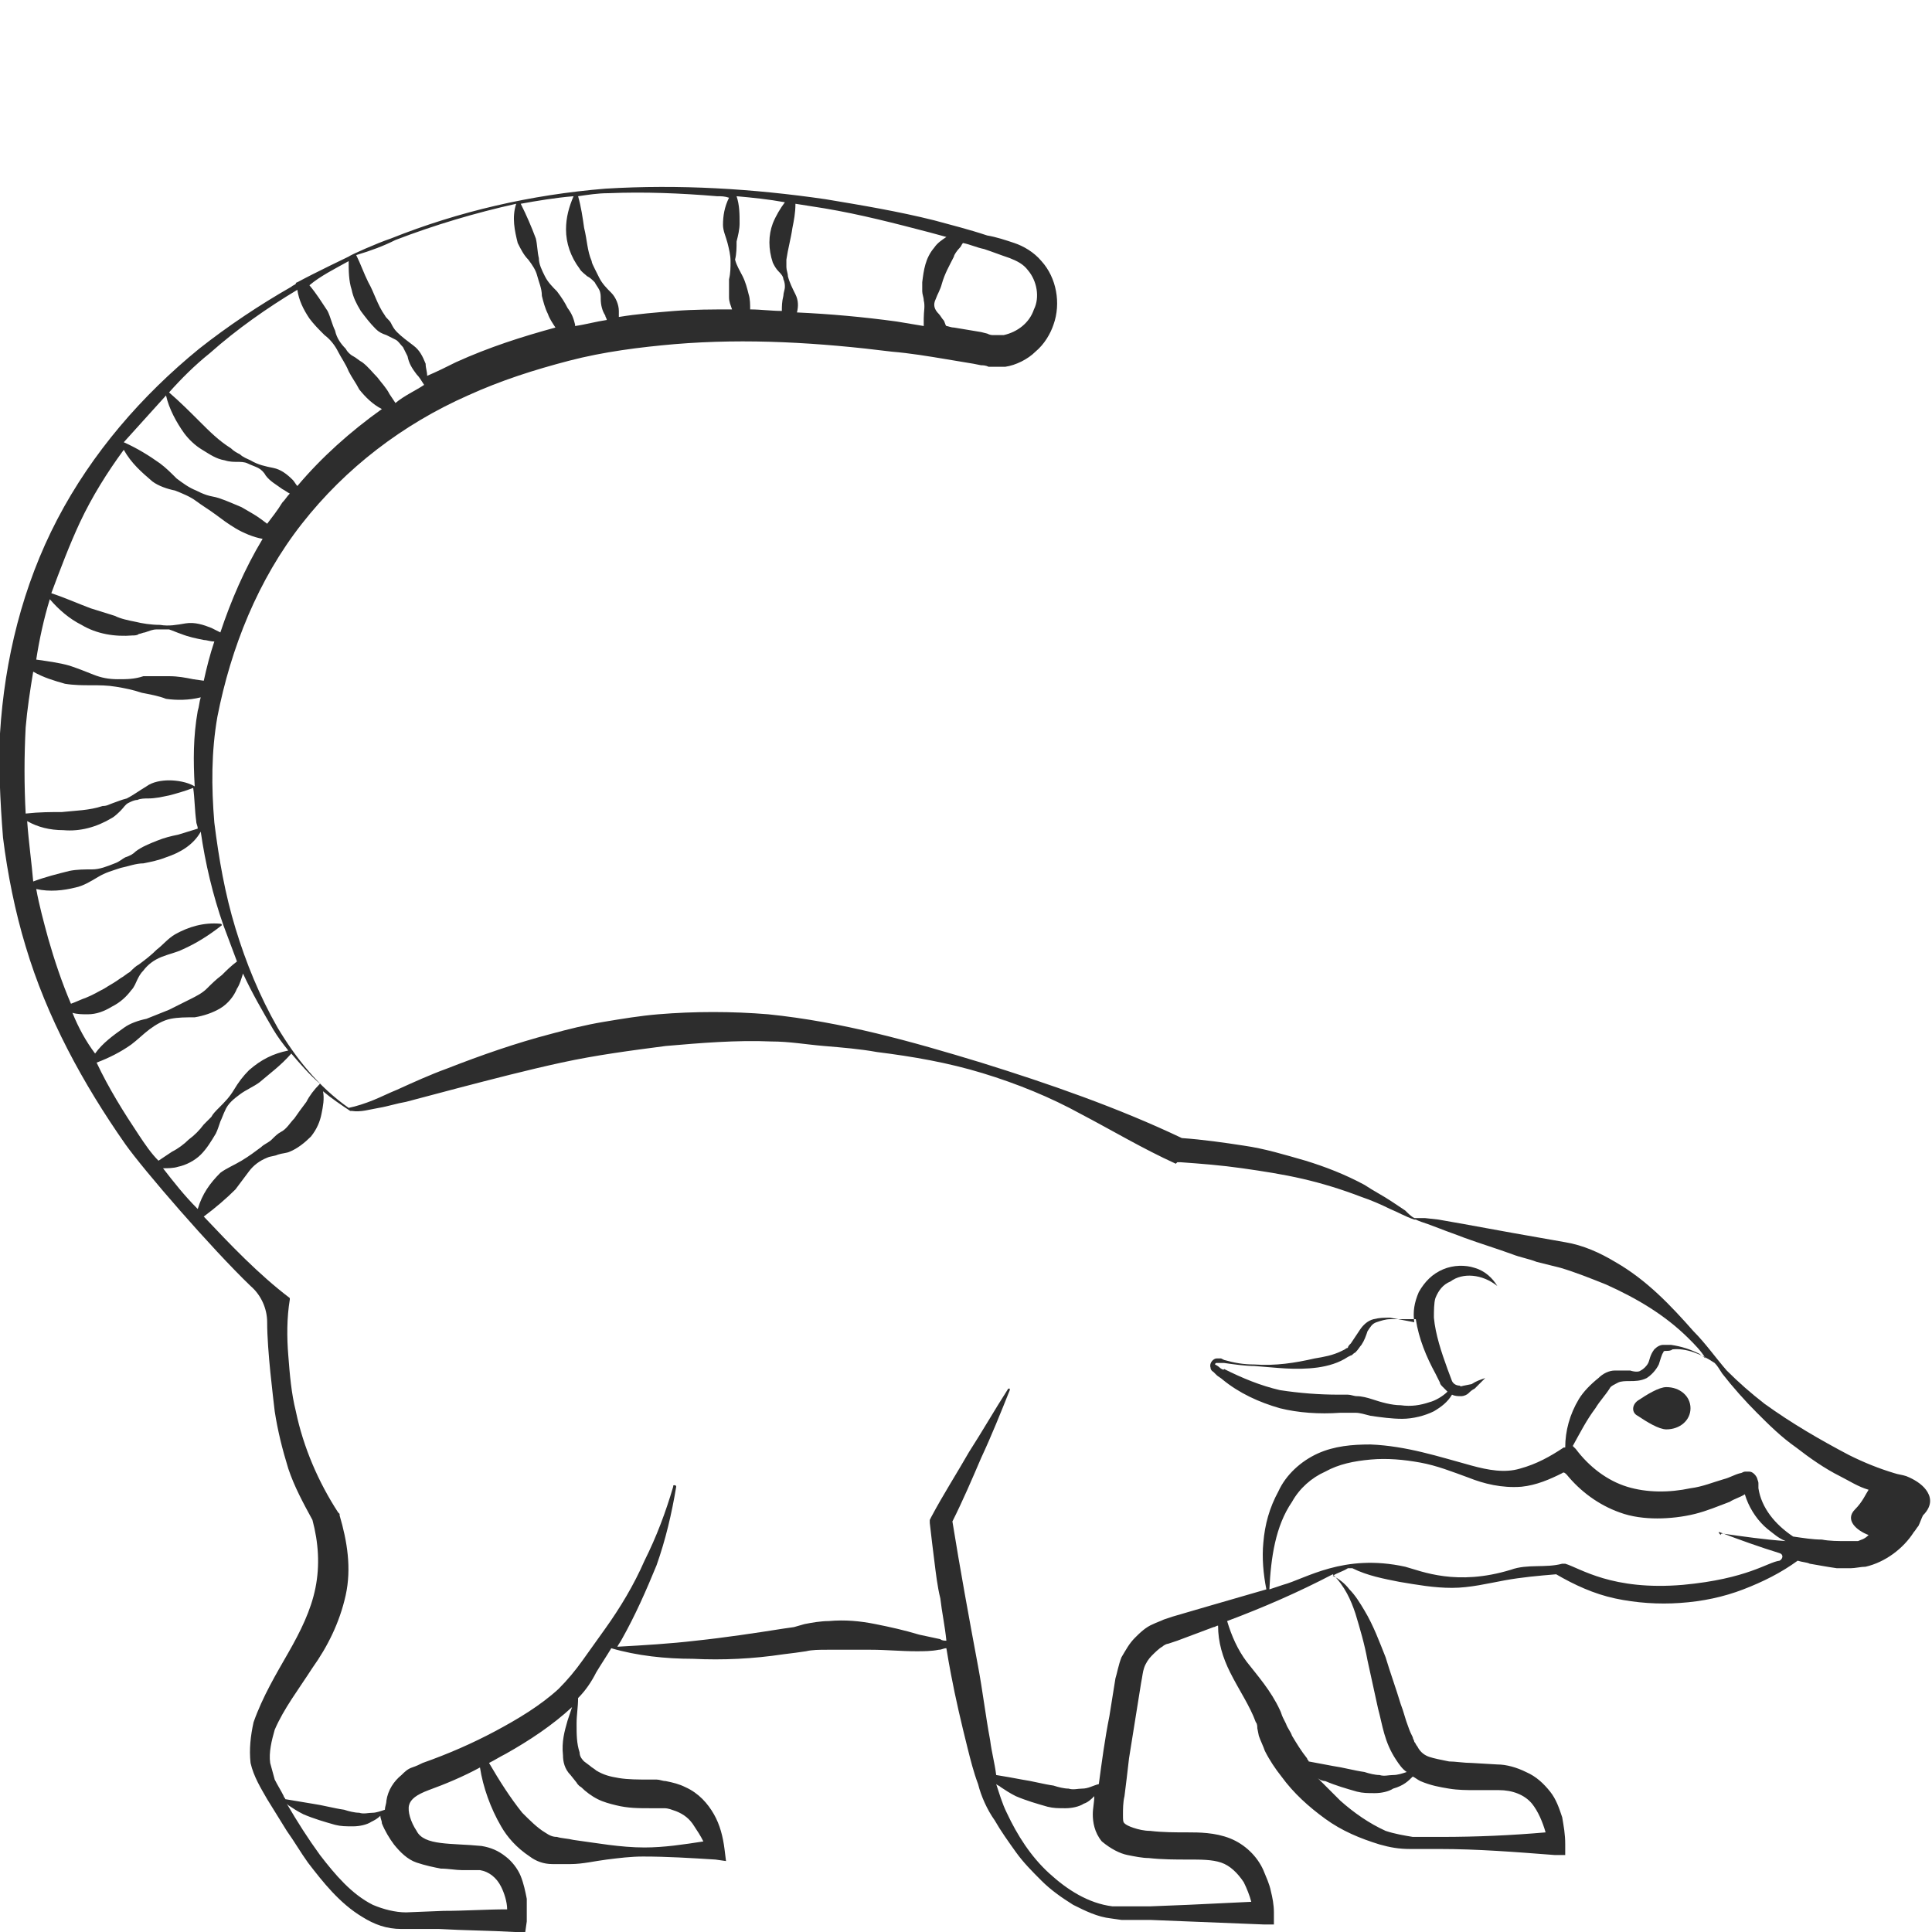 <?xml version="1.0" encoding="utf-8"?>
<!-- Generator: Adobe Illustrator 23.0.0, SVG Export Plug-In . SVG Version: 6.00 Build 0)  -->
<svg version="1.1" id="Layer_1" xmlns="http://www.w3.org/2000/svg" xmlns:xlink="http://www.w3.org/1999/xlink" x="0px" y="0px"
	 viewBox="0 0 128 128" style="enable-background:new 0 0 128 128;" xml:space="preserve">
<style type="text/css">
	.st0{fill:#2D2D2D;}
</style>
<g>
	<path class="st0" d="M110.4,91.9c-0.5,0-1.3,0.5-1.9,0.9c-0.4,0.3-0.4,0.8,0,1c0.6,0.4,1.4,0.9,1.9,0.9c0.9,0,1.6-0.6,1.6-1.4
		C112,92.5,111.3,91.9,110.4,91.9z"/>
	<path class="st0" d="M127.6,98.7c-0.3-0.4-0.8-0.7-1.3-0.9c-0.3-0.1-0.5-0.1-0.8-0.2c-1-0.3-2-0.7-3-1.2c-1.9-1-3.8-2.1-5.6-3.4
		c-0.9-0.7-1.7-1.4-2.5-2.2c-0.7-0.8-1.4-1.8-2.2-2.6c-1.5-1.7-3.1-3.4-5.2-4.6c-1-0.6-2.1-1.1-3.3-1.3c-0.6-0.1-1.1-0.2-1.7-0.3
		l-1.7-0.3c-1.1-0.2-2.2-0.4-3.3-0.6c-0.6-0.1-1.1-0.2-1.7-0.3l-0.9-0.1c-0.1,0-0.3,0-0.4,0l-0.2,0l-0.1,0c-0.2-0.1-0.4-0.3-0.6-0.5
		c-0.3-0.2-0.6-0.4-0.9-0.6c-0.6-0.4-1.2-0.7-1.8-1.1c-1.3-0.7-2.6-1.2-3.9-1.6c-1.4-0.4-2.7-0.8-4.1-1c-1.3-0.2-2.7-0.4-4.1-0.5
		c-4.2-2-8.8-3.6-13.3-5c-4.6-1.4-9.2-2.7-14.1-3.2c-2.4-0.2-4.9-0.2-7.3,0c-1.2,0.1-2.4,0.3-3.6,0.5c-1.2,0.2-2.4,0.5-3.5,0.8
		c-2.3,0.6-4.6,1.4-6.9,2.3c-1.1,0.4-2.2,0.9-3.3,1.4c-0.5,0.2-1.1,0.5-1.6,0.7c-0.5,0.2-1.1,0.4-1.6,0.5c-2-1.4-3.5-3.3-4.7-5.3
		c-1.2-2.1-2.1-4.3-2.8-6.6c-0.7-2.3-1.1-4.6-1.4-7c-0.2-2.4-0.2-4.7,0.2-7c0.9-4.6,2.7-9.1,5.6-12.8c2.9-3.7,6.7-6.6,11-8.5
		c2.2-1,4.4-1.7,6.7-2.3c2.3-0.6,4.7-0.9,7-1.1c4.8-0.4,9.6-0.1,14.4,0.5c1.2,0.1,2.4,0.3,3.6,0.5l1.8,0.3l0.5,0.1
		c0.1,0,0.3,0,0.5,0.1c0.4,0,0.8,0,1.1,0c0.7-0.1,1.5-0.5,2-1c0.6-0.5,1-1.2,1.2-1.8c0.5-1.4,0.2-3.1-0.8-4.2
		c-0.5-0.6-1.2-1-1.8-1.2c-0.6-0.2-1.2-0.4-1.8-0.5c-1.2-0.4-2.4-0.7-3.5-1c-2.4-0.6-4.8-1-7.2-1.4c-4.8-0.7-9.7-1-14.6-0.7
		c-4.9,0.4-9.7,1.5-14.2,3.3c-0.9,0.3-2.7,1.1-2.8,1.2c0,0-2.3,1.1-3.4,1.7c0,0-0.1,0-0.1,0.1c-0.1,0.1-0.2,0.1-0.3,0.2
		c-2.1,1.2-4.2,2.6-6.1,4.1c-3.8,3.1-7.1,6.9-9.4,11.3c-2.3,4.4-3.5,9.3-3.8,14.2C-0.1,50.6,0,53,0.2,55.5c0.3,2.4,0.8,4.9,1.5,7.2
		c1.4,4.7,3.8,9.1,6.6,13.1c1.2,1.7,5.7,6.9,8.3,9.4c0.7,0.6,1.1,1.5,1.1,2.4c0,1.9,0.4,5,0.5,5.9c0.2,1.3,0.5,2.5,0.9,3.8
		c0.4,1.2,1,2.3,1.6,3.4c0.4,1.5,0.5,3,0.2,4.5c-0.3,1.5-1,2.9-1.8,4.3c-0.8,1.4-1.7,2.9-2.3,4.6c-0.2,0.9-0.3,1.8-0.2,2.7
		c0.2,0.9,0.7,1.7,1.1,2.4l1.3,2.1c0.5,0.7,0.9,1.4,1.4,2.1c1,1.3,2.1,2.7,3.6,3.6c0.8,0.5,1.6,0.8,2.6,0.8c0.9,0,1.7,0,2.5,0
		c1.7,0.1,3.3,0.1,5,0.2l0.7,0l0.1-0.7c0-0.5,0-1,0-1.5c-0.1-0.5-0.2-1-0.4-1.5c-0.2-0.5-0.6-1-1-1.3c-0.5-0.4-1-0.6-1.6-0.7
		c-2-0.2-3.8,0-4.3-1c-0.4-0.6-0.6-1.3-0.5-1.7c0.1-0.4,0.5-0.7,1.3-1c1.1-0.4,2.3-0.9,3.4-1.5c0.2,1.3,0.7,2.7,1.4,3.9
		c0.4,0.7,1,1.4,1.9,2c0.4,0.3,0.9,0.5,1.5,0.5c0.4,0,0.8,0,1.2,0c0.8,0,1.6-0.2,2.4-0.3c0.8-0.1,1.6-0.2,2.4-0.2
		c1.6,0,3.2,0.1,4.8,0.2l0.7,0.1l-0.1-0.8c-0.1-0.8-0.3-1.6-0.7-2.3c-0.4-0.7-1-1.4-1.9-1.8c-0.4-0.2-0.8-0.3-1.3-0.4
		c-0.2,0-0.4-0.1-0.6-0.1l-0.5,0c-0.7,0-1.4,0-2-0.1c-0.6-0.1-1-0.2-1.5-0.5c-0.1-0.1-0.3-0.2-0.4-0.3l-0.4-0.3
		c-0.1-0.1-0.3-0.3-0.3-0.6c-0.2-0.6-0.2-1.2-0.2-1.9c0-0.6,0.1-1.1,0.1-1.7c0.5-0.5,0.9-1.1,1.2-1.7c0.3-0.5,0.7-1.1,1-1.6
		c1.7,0.5,3.6,0.7,5.4,0.7c2,0.1,4,0,6-0.3l0.8-0.1l0.7-0.1c0.4-0.1,0.9-0.1,1.4-0.1c0.9,0,1.9,0,2.9,0c1,0,2,0.1,3,0.1
		c0.5,0,1,0,1.5-0.1c0.2,0,0.3-0.1,0.5-0.1c0.1,0.6,0.2,1.2,0.3,1.7c0.3,1.6,0.7,3.3,1.1,4.9c0.2,0.8,0.4,1.6,0.7,2.4
		c0.2,0.8,0.6,1.7,1.1,2.4c0.4,0.7,0.9,1.4,1.4,2.1c0.5,0.7,1.1,1.3,1.7,1.9c0.6,0.6,1.3,1.1,2.1,1.6c0.8,0.4,1.6,0.8,2.5,0.9
		l0.7,0.1l0.6,0l1.3,0l2.5,0.1l5,0.2l0.7,0l0-0.8c0-0.5-0.1-1-0.2-1.4c-0.1-0.5-0.3-0.9-0.5-1.4c-0.4-0.9-1.2-1.7-2.2-2.1
		c-1-0.4-2.1-0.4-2.8-0.4c-0.8,0-1.7,0-2.5-0.1c-0.4,0-0.8-0.1-1.1-0.2c-0.3-0.1-0.5-0.2-0.6-0.3c-0.1-0.1-0.1-0.2-0.1-0.6
		c0-0.3,0-0.8,0.1-1.2c0.1-0.8,0.2-1.6,0.3-2.5l0.4-2.5l0.4-2.5c0.1-0.5,0.1-0.7,0.2-1c0.1-0.3,0.3-0.6,0.5-0.8
		c0.2-0.2,0.5-0.5,0.7-0.6c0.1-0.1,0.3-0.2,0.4-0.2l0.6-0.2l2.4-0.9c0.1,0,0.2-0.1,0.3-0.1c0,1.1,0.3,2.1,0.8,3.1
		c0.6,1.2,1.3,2.2,1.7,3.3c0.1,0.1,0.1,0.3,0.1,0.4l0.1,0.5c0.1,0.3,0.3,0.7,0.4,1c0.3,0.6,0.7,1.2,1.1,1.7c0.8,1.1,1.8,2,2.9,2.8
		c1.1,0.8,2.3,1.3,3.6,1.7c0.7,0.2,1.3,0.3,2,0.3l1.9,0c2.6,0,5.1,0.2,7.7,0.4l0.7,0l0-0.7c0-0.7-0.1-1.2-0.2-1.8
		c-0.2-0.6-0.4-1.2-0.8-1.7c-0.4-0.5-0.9-1-1.6-1.3c-0.6-0.3-1.3-0.5-1.9-0.5l-1.7-0.1c-0.5,0-1.1-0.1-1.5-0.1
		c-0.5-0.1-1-0.2-1.3-0.3c-0.3-0.1-0.6-0.3-0.8-0.7c-0.1-0.1-0.1-0.2-0.2-0.3c0-0.1-0.1-0.2-0.1-0.3c-0.1-0.2-0.2-0.4-0.3-0.7
		c-0.2-0.5-0.3-1-0.5-1.5c-0.3-1-0.7-2.1-1-3.1c-0.4-1-0.8-2.1-1.4-3.1c-0.3-0.5-0.6-1-1-1.4c-0.3-0.4-0.7-0.7-1.1-0.9
		c0.3-0.2,0.7-0.3,1-0.5c0.1,0,0.2,0,0.3,0c1,0.5,2.1,0.7,3.1,0.9c1.2,0.2,2.3,0.4,3.5,0.4c1.2,0,2.4-0.3,3.5-0.5
		c1.1-0.2,2.2-0.3,3.4-0.4c1.2,0.7,2.5,1.3,3.9,1.6c1.4,0.3,2.9,0.4,4.3,0.3c1.5-0.1,2.9-0.4,4.2-0.9c1.3-0.5,2.5-1.1,3.6-1.9
		c0.3,0.1,0.6,0.1,0.8,0.2c0.6,0.1,1.1,0.2,1.8,0.3c0.3,0,0.6,0,0.9,0c0.3,0,0.7-0.1,1-0.1c1.3-0.3,2.5-1.2,3.2-2.3
		c0.1-0.1,0.2-0.3,0.3-0.4c0.1-0.2,0.2-0.5,0.3-0.7C128.1,99.7,127.9,99.1,127.6,98.7z M63.6,16.4c0.1-0.1,0.1-0.2,0.2-0.3
		c0.5,0.1,0.9,0.3,1.4,0.4c0.6,0.2,1.1,0.4,1.7,0.6c0.5,0.2,0.9,0.4,1.2,0.8c0.6,0.7,0.8,1.8,0.4,2.6c-0.3,0.9-1.1,1.5-2,1.7
		c-0.2,0-0.5,0-0.7,0c-0.1,0-0.2,0-0.4-0.1l-0.4-0.1l-1.8-0.3c-0.2,0-0.4-0.1-0.5-0.1c0,0,0,0,0,0c-0.1-0.1-0.1-0.3-0.2-0.4
		c-0.1-0.1-0.2-0.3-0.3-0.4c-0.3-0.3-0.4-0.6-0.2-1c0.1-0.3,0.3-0.6,0.4-1c0.2-0.7,0.5-1.2,0.8-1.8C63.2,16.9,63.4,16.6,63.6,16.4z
		 M52.5,15.1c0.1-0.5,0.2-1,0.2-1.6c0.6,0.1,1.3,0.2,1.9,0.3c2.4,0.4,4.7,1,7,1.6c0.4,0.1,0.7,0.2,1.1,0.3c-0.3,0.2-0.6,0.4-0.8,0.7
		c-0.6,0.7-0.7,1.5-0.8,2.3c0,0.2,0,0.4,0,0.6c0,0.2,0.1,0.4,0.1,0.6c0.1,0.4,0,0.7,0,1.2c0,0.2,0,0.3,0,0.5
		c-0.6-0.1-1.2-0.2-1.8-0.3c-2.2-0.3-4.4-0.5-6.6-0.6c0.1-0.4,0.1-0.8-0.1-1.2c-0.2-0.4-0.4-0.8-0.5-1.2c0-0.2-0.1-0.4-0.1-0.6
		c0-0.2,0-0.4,0-0.5C52.2,16.5,52.4,15.8,52.5,15.1z M48.8,16c0.1-0.4,0.2-0.8,0.2-1.2c0-0.6,0-1.2-0.2-1.8c1.1,0.1,2.1,0.2,3.2,0.4
		c-0.3,0.4-0.6,0.9-0.8,1.4c-0.3,0.8-0.3,1.7,0,2.6c0.1,0.2,0.2,0.4,0.4,0.6c0.1,0.1,0.3,0.3,0.3,0.5c0.1,0.2,0.1,0.4,0.1,0.5
		c0,0.2-0.1,0.4-0.1,0.6c-0.1,0.4-0.1,0.7-0.1,1c-0.7,0-1.4-0.1-2.1-0.1c0-0.3,0-0.7-0.1-1c-0.1-0.4-0.2-0.8-0.4-1.2
		c-0.2-0.4-0.4-0.7-0.5-1.1C48.8,16.8,48.8,16.4,48.8,16z M40.3,12.8c2.4-0.1,4.8,0,7.2,0.2c0.3,0,0.5,0,0.8,0.1
		c-0.3,0.6-0.4,1.2-0.4,1.8c0,0.4,0.2,0.8,0.3,1.2c0.1,0.4,0.2,0.8,0.2,1.2c0,0.4,0,0.8-0.1,1.2c0,0.4,0,0.8,0,1.2
		c0,0.3,0.1,0.5,0.2,0.8c-1.3,0-2.5,0-3.8,0.1c-1.2,0.1-2.5,0.2-3.7,0.4c0-0.1,0-0.2,0-0.4c0-0.4-0.2-0.9-0.5-1.2
		c-0.3-0.3-0.6-0.6-0.8-1c-0.1-0.2-0.2-0.4-0.3-0.6c-0.1-0.2-0.2-0.4-0.2-0.5c-0.3-0.7-0.3-1.4-0.5-2.2c-0.1-0.7-0.2-1.4-0.4-2.1
		C39,12.9,39.6,12.8,40.3,12.8z M38,13c-0.3,0.7-0.5,1.4-0.5,2.2c0,0.9,0.3,1.8,0.9,2.6c0.1,0.2,0.4,0.4,0.5,0.5
		c0.2,0.1,0.3,0.2,0.5,0.4c0.1,0.2,0.2,0.3,0.3,0.5c0.1,0.2,0.1,0.4,0.1,0.6c0,0.4,0.1,0.8,0.3,1.1c0,0.1,0.1,0.2,0.1,0.3
		c-0.7,0.1-1.4,0.3-2.1,0.4c0,0,0-0.1,0-0.1c-0.1-0.4-0.2-0.7-0.5-1.1c-0.2-0.4-0.4-0.7-0.7-1.1c-0.3-0.3-0.6-0.6-0.8-1
		c-0.2-0.4-0.4-0.8-0.4-1.2c-0.1-0.4-0.1-0.9-0.2-1.3c-0.3-0.8-0.6-1.5-1-2.3C35.6,13.3,36.8,13.1,38,13z M26.2,15.9
		c2.6-1,5.3-1.8,8-2.4c-0.3,0.9-0.1,1.8,0.1,2.6c0.2,0.4,0.4,0.8,0.7,1.1c0.3,0.4,0.5,0.7,0.6,1.1c0.1,0.4,0.3,0.8,0.3,1.3
		c0.1,0.4,0.2,0.8,0.4,1.2c0.1,0.3,0.3,0.6,0.5,0.9c-2.2,0.6-4.4,1.3-6.6,2.3c-0.6,0.3-1.2,0.6-1.9,0.9c0-0.3-0.1-0.5-0.1-0.8
		c-0.2-0.5-0.4-0.9-0.8-1.2c-0.4-0.3-0.8-0.6-1.1-0.9c-0.2-0.2-0.3-0.4-0.4-0.6c-0.1-0.2-0.3-0.3-0.4-0.5c-0.5-0.7-0.7-1.5-1.1-2.2
		c-0.3-0.6-0.5-1.2-0.8-1.8C24.6,16.6,25.4,16.3,26.2,15.9z M23.1,17.3c0,0.6,0,1.3,0.2,1.9c0.1,0.5,0.3,0.9,0.6,1.4
		c0.3,0.4,0.6,0.8,1,1.2c0.2,0.2,0.4,0.3,0.7,0.4c0.2,0.1,0.4,0.2,0.6,0.3c0.2,0.1,0.3,0.3,0.5,0.5c0.1,0.2,0.2,0.4,0.3,0.6
		c0.1,0.5,0.3,0.8,0.6,1.2c0.2,0.2,0.3,0.4,0.5,0.7c-0.6,0.4-1.3,0.7-1.9,1.2l-0.4-0.6c-0.2-0.4-0.5-0.7-0.8-1.1
		c-0.3-0.3-0.6-0.7-1-1c-0.2-0.1-0.4-0.3-0.6-0.4c-0.2-0.1-0.4-0.3-0.5-0.5c-0.3-0.3-0.6-0.7-0.7-1.2c-0.2-0.4-0.3-0.9-0.5-1.3
		c-0.4-0.6-0.7-1.1-1.2-1.7C21.2,18.3,22.2,17.8,23.1,17.3z M13.9,23.4c1.8-1.6,3.8-3,5.8-4.2c0,0,0,0,0,0c0.1,0.7,0.4,1.3,0.8,1.9
		c0.3,0.4,0.6,0.7,1,1.1c0.4,0.3,0.7,0.7,0.9,1.1c0.2,0.4,0.5,0.8,0.7,1.3c0.2,0.4,0.5,0.8,0.7,1.2c0.4,0.5,0.9,1,1.5,1.3
		c-2.1,1.5-4,3.2-5.6,5.1c-0.1-0.1-0.2-0.3-0.3-0.4c-0.4-0.4-0.8-0.7-1.3-0.8c-0.5-0.1-1-0.2-1.5-0.5c-0.2-0.1-0.5-0.2-0.7-0.4
		c-0.2-0.1-0.4-0.2-0.6-0.4c-0.8-0.5-1.4-1.1-2.1-1.8c-0.6-0.6-1.3-1.3-2-1.9C12,25.1,12.9,24.2,13.9,23.4z M11,26.2
		c0.2,0.9,0.7,1.8,1.2,2.5c0.3,0.4,0.7,0.8,1.2,1.1c0.5,0.3,0.9,0.6,1.5,0.7c0.3,0.1,0.6,0.1,0.8,0.1c0.2,0,0.5,0,0.7,0.1
		c0.2,0.1,0.5,0.2,0.7,0.3c0.2,0.1,0.4,0.3,0.5,0.5c0.3,0.4,0.7,0.6,1.1,0.9c0.2,0.1,0.3,0.2,0.5,0.3c-0.2,0.2-0.3,0.4-0.5,0.6
		c-0.3,0.5-0.7,1-1,1.4l-0.4-0.3c-0.4-0.3-0.8-0.5-1.3-0.8c-0.5-0.2-0.9-0.4-1.5-0.6c-0.3-0.1-0.5-0.1-0.8-0.2
		c-0.3-0.1-0.5-0.2-0.7-0.3c-0.5-0.2-0.9-0.5-1.3-0.8c-0.4-0.4-0.7-0.7-1.1-1c-0.7-0.5-1.5-1-2.4-1.4C9.1,28.3,10,27.3,11,26.2z
		 M5.3,34.6c0.8-1.7,1.8-3.3,2.9-4.8c0.5,0.9,1.2,1.5,1.9,2.1c0.4,0.3,1,0.5,1.5,0.6c0.5,0.2,1,0.4,1.4,0.7c0.4,0.3,0.9,0.6,1.3,0.9
		c0.4,0.3,0.8,0.6,1.3,0.9c0.5,0.3,1.2,0.6,1.8,0.7c-1.2,2-2.1,4.1-2.8,6.2c-0.2-0.1-0.4-0.2-0.6-0.3c-0.5-0.2-1.1-0.4-1.7-0.3
		c-0.6,0.1-1.1,0.2-1.7,0.1c-0.6,0-1.2-0.1-1.6-0.2c-0.5-0.1-1-0.2-1.4-0.4L6,40.3c-0.8-0.3-1.7-0.7-2.6-1C4,37.7,4.6,36.1,5.3,34.6
		z M3.3,39.7c0.6,0.7,1.3,1.3,2.1,1.7c1,0.6,2.2,0.8,3.4,0.7c0.1,0,0.3,0,0.4-0.1c0.1,0,0.3-0.1,0.4-0.1c0.3-0.1,0.5-0.2,0.8-0.2
		c0.3,0,0.5,0,0.8,0c0.3,0.1,0.5,0.2,0.8,0.3c0.5,0.2,1,0.3,1.5,0.4c0.2,0,0.4,0.1,0.7,0.1c-0.3,0.9-0.5,1.7-0.7,2.6l-0.7-0.1
		c-0.5-0.1-1-0.2-1.6-0.2c-0.6,0-1.1,0-1.7,0C8.9,45,8.4,45,7.8,45c-0.6,0-1.1-0.1-1.6-0.3c-0.5-0.2-1-0.4-1.6-0.6
		c-0.7-0.2-1.5-0.3-2.2-0.4C2.6,42.4,2.9,41,3.3,39.7z M1.7,53.9c-0.1-1.9-0.1-3.8,0-5.7C1.8,47,2,45.7,2.2,44.5
		c0.7,0.4,1.4,0.6,2.1,0.8c0.6,0.1,1.2,0.1,1.7,0.1c0.6,0,1.1,0,1.7,0.1c0.6,0.1,1.1,0.2,1.7,0.4c0.5,0.1,1.1,0.2,1.6,0.4
		c0.7,0.1,1.5,0.1,2.3-0.1c-0.1,0.3-0.1,0.6-0.2,0.9c-0.3,1.7-0.3,3.3-0.2,5c-0.5-0.3-1.2-0.4-1.7-0.4c-0.5,0-1.1,0.1-1.5,0.4
		c-0.5,0.3-0.9,0.6-1.3,0.8C8,53,7.8,53.1,7.5,53.2c-0.3,0.1-0.4,0.2-0.7,0.2c-0.9,0.3-1.8,0.3-2.7,0.4C3.4,53.8,2.6,53.8,1.7,53.9z
		 M1.8,54.4c0.7,0.4,1.5,0.6,2.4,0.6c1.1,0.1,2.2-0.2,3.2-0.8c0.2-0.1,0.5-0.4,0.6-0.5c0.2-0.2,0.3-0.4,0.5-0.5
		C8.7,53.1,8.9,53,9.1,53c0.2-0.1,0.5-0.1,0.7-0.1c0.5,0,0.9-0.1,1.4-0.2c0.4-0.1,1.1-0.3,1.6-0.5c0.1,0.7,0.1,1.5,0.2,2.2
		c0,0.2,0.1,0.3,0.1,0.5l-1.3,0.4c-0.5,0.1-0.9,0.2-1.4,0.4c-0.5,0.2-1,0.4-1.4,0.7c-0.2,0.2-0.4,0.3-0.7,0.4
		c-0.2,0.1-0.4,0.3-0.7,0.4c-0.5,0.2-1,0.4-1.5,0.4c-0.5,0-1,0-1.5,0.1c-0.8,0.2-1.6,0.4-2.4,0.7C2.1,57.2,1.9,55.8,1.8,54.4z
		 M4.8,67.1c0.3,0.1,0.7,0.1,1,0.1c0.6,0,1.1-0.2,1.6-0.5C8,66.4,8.4,66,8.7,65.6c0.2-0.2,0.3-0.5,0.4-0.7c0.1-0.2,0.2-0.4,0.4-0.6
		c0.3-0.4,0.7-0.7,1.2-0.9c0.5-0.2,1-0.3,1.4-0.5c0.9-0.4,1.7-0.9,2.6-1.6l0,0c0,0,0,0,0,0c0,0,0-0.1-0.1-0.1
		c-1.1-0.1-2.1,0.2-3,0.7c-0.5,0.3-0.8,0.7-1.2,1c-0.4,0.4-0.8,0.7-1.2,1c-0.2,0.1-0.4,0.3-0.6,0.5c-0.2,0.1-0.4,0.3-0.6,0.4
		c-0.4,0.3-0.8,0.5-1.1,0.7c-0.4,0.2-0.7,0.4-1.2,0.6c-0.3,0.1-0.7,0.3-1,0.4c-0.6-1.4-1.1-2.9-1.5-4.3c-0.3-1.1-0.6-2.2-0.8-3.3
		c0.9,0.2,1.8,0.1,2.6-0.1c0.5-0.1,1-0.4,1.5-0.7c0.5-0.3,0.9-0.4,1.5-0.6c0.5-0.1,1-0.3,1.5-0.3c0.5-0.1,1-0.2,1.5-0.4
		c0.9-0.3,1.8-0.8,2.3-1.7c0.3,2.1,0.8,4.2,1.5,6.2c0.3,0.8,0.6,1.6,0.9,2.4c-0.4,0.3-0.7,0.6-1,0.9c-0.4,0.3-0.7,0.6-1,0.9
		c-0.3,0.3-0.7,0.5-1.1,0.7c-0.4,0.2-1,0.5-1.4,0.7c-0.5,0.2-1,0.4-1.5,0.6c-0.5,0.1-1.1,0.3-1.5,0.6c-0.7,0.5-1.4,1-1.9,1.7
		C5.7,69,5.2,68.1,4.8,67.1z M9.2,75.2c-1-1.5-2-3.1-2.8-4.8c0.8-0.3,1.6-0.7,2.3-1.2c0.4-0.3,0.8-0.7,1.2-1
		c0.4-0.3,0.9-0.6,1.4-0.7c0.5-0.1,1-0.1,1.6-0.1c0.6-0.1,1.2-0.3,1.7-0.6c0.5-0.3,0.9-0.8,1.1-1.3c0.2-0.3,0.3-0.7,0.4-1
		c0.6,1.3,1.3,2.5,2,3.7c0.3,0.5,0.6,0.9,1,1.4c-1,0.2-1.8,0.6-2.6,1.3c-0.4,0.4-0.7,0.8-1,1.3c-0.3,0.5-0.6,0.8-1,1.2
		c-0.2,0.2-0.4,0.4-0.5,0.6c-0.2,0.2-0.4,0.4-0.5,0.5c-0.3,0.4-0.6,0.7-1,1c-0.3,0.3-0.7,0.6-1.1,0.8c-0.3,0.2-0.6,0.4-0.9,0.6
		C10,76.4,9.6,75.8,9.2,75.2z M10.8,77.4c0.3,0,0.7,0,1-0.1c0.5-0.1,1.1-0.4,1.5-0.8c0.4-0.4,0.7-0.9,1-1.4c0.1-0.2,0.2-0.5,0.3-0.8
		c0.1-0.2,0.2-0.5,0.3-0.7c0.2-0.5,0.6-0.8,1-1.1c0.4-0.3,0.9-0.5,1.3-0.8c0.7-0.6,1.4-1.1,2.1-1.9c0.6,0.7,1.2,1.4,1.9,2
		c-0.4,0.4-0.7,0.8-0.9,1.2c-0.3,0.4-0.6,0.8-0.8,1.1c-0.3,0.3-0.5,0.7-0.9,0.9c-0.2,0.1-0.4,0.3-0.6,0.5c-0.2,0.2-0.5,0.3-0.7,0.5
		c-0.4,0.3-0.8,0.6-1.3,0.9c-0.5,0.3-1,0.5-1.4,0.8c-0.7,0.7-1.2,1.4-1.5,2.4C12.2,79.2,11.5,78.3,10.8,77.4z M27.6,123.4
		c0.6,0.2,1.1,0.3,1.6,0.4c0.5,0,1,0.1,1.4,0.1l0.7,0c0.2,0,0.4,0,0.5,0c0.6,0.1,1.1,0.5,1.4,1.1c0.2,0.4,0.4,1,0.4,1.5
		c-1.4,0-2.8,0.1-4.2,0.1l-2.5,0.1c-0.7,0-1.5-0.2-2.2-0.5c-1.4-0.7-2.5-2-3.5-3.3c-0.8-1.1-1.5-2.2-2.2-3.4c0,0,0.1,0.1,0.1,0.1
		c0.3,0.2,0.6,0.4,1,0.6c0.7,0.3,1.4,0.5,2.1,0.7c0.4,0.1,0.7,0.1,1.2,0.1c0.4,0,0.9-0.1,1.2-0.3c0.2-0.1,0.4-0.2,0.6-0.4
		c0,0.2,0.1,0.3,0.1,0.5c0.2,0.5,0.5,1,0.8,1.4C26.5,122.7,27,123.2,27.6,123.4z M38.5,118.4c0.3,0.3,0.7,0.6,1.1,0.8
		c0.4,0.2,0.8,0.3,1.2,0.4c0.8,0.2,1.5,0.2,2.3,0.2l0.5,0c0.1,0,0.3,0,0.4,0c0.3,0,0.5,0.1,0.8,0.2c0.5,0.2,0.9,0.5,1.2,1
		c0.2,0.3,0.4,0.6,0.6,1c-1.3,0.2-2.6,0.4-3.9,0.4c-1.6,0-3.2-0.3-4.7-0.5c-0.4-0.1-0.8-0.1-1.1-0.2c-0.3,0-0.5-0.1-0.8-0.3
		c-0.5-0.3-1-0.8-1.5-1.3c-0.8-1-1.5-2.1-2.2-3.3c0.4-0.2,0.7-0.4,1.1-0.6c1.6-0.9,3.1-1.9,4.4-3.1c-0.1,0.3-0.2,0.6-0.3,0.9
		c-0.2,0.7-0.4,1.4-0.3,2.3c0,0.4,0.1,0.9,0.5,1.3l0.4,0.5C38.2,118.1,38.3,118.3,38.5,118.4z M74.7,122.9c0.5,0.1,1,0.2,1.4,0.2
		c0.9,0.1,1.8,0.1,2.6,0.1c0.9,0,1.6,0,2.2,0.2c0.6,0.2,1.1,0.7,1.5,1.3c0.2,0.4,0.4,0.9,0.5,1.3l-4.2,0.2l-2.5,0.1l-1.3,0l-0.6,0
		l-0.6,0c-1.6-0.2-3-1.1-4.2-2.2c-1.2-1.1-2.1-2.5-2.8-4c-0.3-0.6-0.5-1.3-0.7-1.9c0.1,0.1,0.2,0.1,0.3,0.2c0.3,0.2,0.6,0.4,1,0.6
		c0.7,0.3,1.4,0.5,2.1,0.7c0.4,0.1,0.7,0.1,1.2,0.1c0.4,0,0.9-0.1,1.2-0.3c0.3-0.1,0.5-0.3,0.7-0.5c0,0.4-0.1,0.8-0.1,1.2
		c0,0.5,0.1,1.2,0.6,1.8C73.6,122.5,74.2,122.8,74.7,122.9z M80.1,106.4l-2.4,0.7l-0.6,0.2c-0.2,0.1-0.5,0.2-0.7,0.3
		c-0.5,0.2-0.9,0.6-1.2,0.9c-0.4,0.4-0.6,0.8-0.9,1.3c-0.2,0.5-0.3,1.1-0.4,1.4l-0.4,2.5c-0.3,1.5-0.5,3-0.7,4.5
		c-0.4,0.1-0.7,0.3-1.1,0.3c-0.3,0-0.6,0.1-0.9,0c-0.3,0-0.7-0.1-1-0.2c-0.7-0.1-1.4-0.3-2.1-0.4c-0.5-0.1-1.1-0.2-1.7-0.3
		c-0.1-0.8-0.3-1.5-0.4-2.3c-0.3-1.6-0.5-3.3-0.8-4.9c-0.6-3.2-1.2-6.5-1.7-9.6c0.7-1.4,1.3-2.8,1.9-4.2c0.7-1.5,1.3-3,1.9-4.5l0,0
		c0,0,0-0.1,0-0.1c0,0-0.1,0-0.1,0c-0.9,1.4-1.7,2.8-2.6,4.2c-0.8,1.4-1.7,2.8-2.5,4.3l-0.1,0.2l0,0.2c0.1,0.9,0.2,1.7,0.3,2.5
		c0.1,0.8,0.2,1.7,0.4,2.5c0.1,0.9,0.3,1.8,0.4,2.8c-0.1,0-0.3,0-0.4-0.1c-0.5-0.1-0.9-0.2-1.4-0.3c-1-0.3-1.9-0.5-2.9-0.7
		c-1-0.2-2-0.3-3.1-0.2c-0.5,0-1.1,0.1-1.6,0.2l-0.7,0.2l-0.7,0.1c-1.9,0.3-3.9,0.6-5.8,0.8c-1.7,0.2-3.4,0.3-5.2,0.4
		c0.1-0.2,0.2-0.3,0.3-0.5c0.9-1.6,1.6-3.2,2.3-4.9c0.6-1.7,1-3.4,1.3-5.2c0,0,0-0.1-0.1-0.1c-0.1,0-0.1,0-0.1,0.1
		c-0.5,1.7-1.1,3.3-1.9,4.9c-0.7,1.6-1.6,3.1-2.6,4.5c-0.5,0.7-1,1.4-1.5,2.1c-0.5,0.7-1,1.3-1.6,1.9c-1.2,1.1-2.7,2-4.2,2.8
		c-1.5,0.8-3.1,1.5-4.8,2.1c-0.2,0.1-0.4,0.2-0.7,0.3c-0.3,0.1-0.5,0.3-0.7,0.5c-0.5,0.4-0.9,1-1,1.7c0,0.2-0.1,0.4-0.1,0.6
		c-0.3,0.1-0.6,0.2-0.8,0.2c-0.3,0-0.6,0.1-0.9,0c-0.3,0-0.7-0.1-1-0.2c-0.7-0.1-1.4-0.3-2.1-0.4c-0.6-0.1-1.2-0.2-1.8-0.3
		c0-0.1-0.1-0.1-0.1-0.2c-0.2-0.4-0.4-0.7-0.6-1.1c-0.1-0.4-0.2-0.7-0.3-1.1c-0.1-0.7,0.1-1.5,0.3-2.2c0.6-1.4,1.6-2.7,2.5-4.1
		c1-1.4,1.8-3,2.2-4.8c0.4-1.8,0.1-3.6-0.4-5.3l0-0.1l-0.1-0.1c-1.3-2-2.3-4.3-2.8-6.7c-0.3-1.2-0.4-2.4-0.5-3.7
		c-0.1-1.2-0.1-2.5,0.1-3.7l0,0c0,0,0,0,0,0c0,0,0-0.1,0-0.1l0,0c-2.1-1.6-3.9-3.5-5.7-5.4c0.8-0.6,1.5-1.2,2.1-1.8
		c0.3-0.4,0.6-0.8,0.9-1.2c0.3-0.4,0.7-0.7,1.2-0.9c0.2-0.1,0.5-0.1,0.7-0.2c0.3-0.1,0.6-0.1,0.8-0.2c0.5-0.2,1-0.6,1.4-1
		c0.4-0.5,0.6-1,0.7-1.5c0.1-0.5,0.2-1,0.1-1.5c0.6,0.5,1.2,0.9,1.8,1.3c0,0,0,0,0.1,0c0.6,0.1,1.2-0.1,1.8-0.2
		c0.6-0.1,1.2-0.3,1.8-0.4l3.4-0.9c2.3-0.6,4.6-1.2,6.9-1.7c2.3-0.5,4.6-0.8,6.9-1.1c2.3-0.2,4.7-0.4,7-0.3c1.2,0,2.3,0.2,3.5,0.3
		c1.2,0.1,2.4,0.2,3.5,0.4c2.4,0.3,4.7,0.7,7,1.4c2.3,0.7,4.5,1.6,6.5,2.7c2.1,1.1,4.1,2.3,6.3,3.3L78,77l0.2,0
		c1.4,0.1,2.7,0.2,4.1,0.4c1.4,0.2,2.7,0.4,4,0.7c1.3,0.3,2.6,0.7,3.9,1.2c0.6,0.2,1.3,0.5,1.9,0.8c0.5,0.2,1,0.5,1.6,0.7
		c0,0,0,0,0,0l0.1,0c0.2,0.1,0.5,0.2,0.8,0.3l0.8,0.3c0.5,0.2,1.1,0.4,1.6,0.6c1.1,0.4,2.1,0.7,3.2,1.1c0.5,0.2,1.1,0.3,1.6,0.5
		l1.6,0.4c1,0.3,2,0.7,3,1.1c2,0.9,3.9,2,5.5,3.6c0.4,0.4,0.8,0.8,1.1,1.3c-0.1-0.1-0.3-0.2-0.4-0.3c-0.6-0.3-1.2-0.5-1.9-0.6
		c-0.2,0-0.3,0-0.5,0c-0.2,0-0.4,0.1-0.6,0.3c-0.3,0.4-0.3,0.7-0.4,0.9c-0.1,0.2-0.3,0.4-0.5,0.5c-0.1,0.1-0.4,0.1-0.7,0
		c-0.3,0-0.6,0-1,0c-0.4,0-0.8,0.2-1.1,0.5c-0.5,0.4-1,0.9-1.3,1.4c-0.6,1-0.9,2.1-0.9,3.2l-0.1,0c-0.9,0.6-1.8,1.1-2.9,1.4
		c-1,0.3-2.1,0.1-3.2-0.2c-2.2-0.6-4.3-1.3-6.7-1.4c-1.2,0-2.4,0.1-3.5,0.6c-1.1,0.5-2.1,1.4-2.6,2.5c-0.6,1.1-0.9,2.2-1,3.4
		c-0.1,1,0,2.1,0.2,3.1L80.1,106.4z M93.6,117.7c0.2,0.1,0.3,0.2,0.5,0.3c0.7,0.3,1.3,0.4,1.9,0.5c0.6,0.1,1.2,0.1,1.7,0.1l1.6,0
		c0.9,0,1.7,0.3,2.2,0.9c0.4,0.5,0.7,1.2,0.9,1.9c-2.3,0.2-4.6,0.3-6.9,0.3c-0.6,0-1.3,0-1.9,0c-0.6-0.1-1.2-0.2-1.8-0.4
		c-1.1-0.5-2.1-1.2-3-2c-0.5-0.5-1-1-1.5-1.5c0.1,0.1,0.3,0.2,0.5,0.2c0.7,0.3,1.4,0.5,2.1,0.7c0.4,0.1,0.7,0.1,1.2,0.1
		c0.4,0,0.9-0.1,1.2-0.3C93,118.3,93.3,118,93.6,117.7z M89.8,106.9c0.3,1,0.6,2,0.8,3.1l0.7,3.2c0.3,1.1,0.4,2.2,1.2,3.4
		c0.2,0.3,0.4,0.6,0.7,0.8c-0.3,0.1-0.6,0.2-0.9,0.2c-0.3,0-0.6,0.1-0.9,0c-0.3,0-0.7-0.1-1-0.2c-0.7-0.1-1.4-0.3-2.1-0.4
		c-0.5-0.1-1.1-0.2-1.6-0.3c0-0.1-0.1-0.1-0.1-0.2c-0.4-0.5-0.7-1-1-1.5c-0.1-0.3-0.3-0.5-0.4-0.8l-0.2-0.4
		c-0.1-0.2-0.1-0.3-0.2-0.5c-0.6-1.3-1.5-2.3-2.2-3.2c-0.6-0.8-1-1.7-1.3-2.7c2.4-0.9,4.7-1.9,7-3.1C89.1,105.1,89.5,106,89.8,106.9
		z M113.9,101.5c1.3,0.5,2.7,1,4,1.4c0.3,0.1,0.2,0.4,0,0.5c-0.8,0.1-2.1,1.2-6.4,1.6c-4.7,0.4-6.8-1.1-7.8-1.4l-0.1,0l-0.1,0
		c-1.1,0.3-2.3,0-3.4,0.4c-3.6,1.1-5.9,0.1-7-0.2c-4.1-0.9-6.6,0.8-8.1,1.2l-0.9,0.3c0.1-2.1,0.4-4.2,1.5-5.8c0.5-0.9,1.3-1.6,2.2-2
		c0.9-0.5,1.9-0.7,3-0.8c1.1-0.1,2.2,0,3.3,0.2c1.1,0.2,2.1,0.6,3.2,1c1,0.4,2.2,0.7,3.5,0.6c1-0.1,1.9-0.5,2.7-0.9
		c0.1-0.1,0.2,0,0.3,0.1c0.9,1.1,2.1,2,3.5,2.5c0.8,0.3,1.7,0.4,2.5,0.4c0.8,0,1.7-0.1,2.5-0.3c0.8-0.2,1.5-0.5,2.3-0.8
		c0.3-0.2,0.7-0.3,1-0.5c0,0,0,0,0,0l0.1,0.3c0.3,0.8,0.8,1.5,1.4,2c0.4,0.3,0.7,0.6,1.2,0.8c-1.4-0.1-2.8-0.3-4.2-0.5
		c0,0-0.1,0-0.1,0.1C113.8,101.5,113.9,101.5,113.9,101.5z M123.1,102.1c-0.2,0-0.5,0-0.8,0c-0.5,0-1.1,0-1.6-0.1
		c-0.6,0-1.2-0.1-1.9-0.2c-1.2-0.8-2.1-1.9-2.3-3.2l0-0.3c0-0.1,0-0.1-0.1-0.4c-0.1-0.2-0.3-0.4-0.5-0.4c-0.1,0-0.2,0-0.3,0
		c-0.1,0-0.2,0.1-0.3,0.1c-0.4,0.1-0.7,0.3-1.1,0.4c-0.7,0.2-1.4,0.5-2.2,0.6c-1.4,0.3-2.9,0.3-4.2-0.1c-1.3-0.4-2.5-1.3-3.4-2.5
		l-0.2-0.2c0.5-0.9,0.9-1.7,1.5-2.5c0.3-0.5,0.7-0.9,1-1.4c0.1-0.1,0.3-0.2,0.5-0.3c0.2-0.1,0.5-0.1,0.8-0.1c0.3,0,0.7,0,1.1-0.2
		c0.3-0.2,0.6-0.5,0.8-0.9c0.1-0.3,0.2-0.7,0.3-0.8c0-0.1,0.1-0.1,0.2-0.1c0.1,0,0.3,0,0.4-0.1c0.9-0.1,1.9,0.3,2.8,0.9
		c0.2,0.2,0.3,0.4,0.5,0.7c0.7,0.9,1.5,1.8,2.3,2.6c0.8,0.8,1.6,1.6,2.6,2.3c0.9,0.7,1.9,1.4,2.9,1.9c0.6,0.3,1.2,0.7,1.9,0.9
		c-0.2,0.3-0.4,0.8-0.9,1.3c-0.7,0.7,0.1,1.4,0.9,1.7C123.5,102,123.3,102,123.1,102.1z"/>
	<path class="st0" d="M88.8,93.6l0.3,0c0.1,0,0.1,0,0.2,0c0.1,0,0.3,0,0.5,0c0.3,0,0.6,0.1,1,0.2c0.7,0.1,1.4,0.2,2.1,0.2
		c0.7,0,1.5-0.2,2.1-0.5c0.5-0.3,0.9-0.6,1.2-1.1c0.2,0.1,0.4,0.1,0.6,0.1c0.2,0,0.4-0.1,0.5-0.2c0.1-0.1,0.2-0.2,0.4-0.3
		c0.2-0.2,0.4-0.4,0.7-0.7c-0.3,0.1-0.6,0.2-0.9,0.4L97,91.8c-0.1,0-0.2,0.1-0.3,0c-0.2,0-0.4-0.1-0.5-0.3l-0.3-0.8
		c-0.4-1.1-0.8-2.3-0.9-3.4C95,86.9,95,86.3,95.1,86c0.2-0.5,0.5-0.9,1-1.1c0.8-0.6,2.1-0.5,3.1,0.3c-0.3-0.5-0.8-1-1.5-1.2
		c-0.6-0.2-1.4-0.2-2.1,0.1c-0.7,0.3-1.2,0.8-1.6,1.5c-0.3,0.7-0.4,1.3-0.3,2c-0.5-0.1-1.1-0.2-1.6-0.3c-0.4,0-0.7,0-1.1,0.1
		c-0.4,0.1-0.7,0.4-0.9,0.7c-0.2,0.3-0.4,0.6-0.6,0.9c-0.1,0.1-0.2,0.2-0.2,0.3c0,0-0.1,0-0.2,0.1l-0.2,0.1
		c-0.6,0.3-1.2,0.4-1.8,0.5c-1.3,0.3-2.6,0.5-4,0.4c-0.7,0-1.3-0.1-2-0.3l-0.2-0.1c-0.1,0-0.2,0-0.3,0c-0.2,0-0.5,0.3-0.4,0.6
		c0,0.2,0.2,0.3,0.2,0.3l0.2,0.2c0.1,0.1,0.3,0.2,0.4,0.3c1.1,0.9,2.4,1.5,3.8,1.9C86,93.6,87.4,93.7,88.8,93.6z M80.8,90.6
		c-0.1-0.1-0.3-0.2-0.3-0.2c0,0,0-0.1,0.1-0.1c0,0,0.1,0,0.2,0l0.3,0c0.7,0.1,1.4,0.2,2,0.2c1.4,0.1,2.7,0.3,4.2,0.1
		c0.7-0.1,1.4-0.3,2-0.7l0.2-0.1c0.1,0,0.1-0.1,0.3-0.2c0.2-0.2,0.3-0.4,0.4-0.5c0.2-0.3,0.3-0.6,0.4-0.9c0.2-0.3,0.3-0.5,0.6-0.6
		c0.3-0.1,0.6-0.2,0.9-0.2c0.5,0,1.1,0,1.7,0c0,0,0,0,0,0c0.2,1.3,0.7,2.5,1.3,3.6l0.2,0.4l0.1,0.2c0,0.1,0.1,0.2,0.2,0.3
		c0.1,0.1,0.2,0.2,0.3,0.3c-0.3,0.3-0.8,0.6-1.2,0.7c-0.6,0.2-1.2,0.3-1.9,0.2c-0.6,0-1.3-0.2-1.9-0.4c-0.3-0.1-0.7-0.2-1-0.2
		c-0.2,0-0.4-0.1-0.6-0.1c-0.1,0-0.2,0-0.3,0l-0.3,0c-1.3,0-2.6-0.1-3.9-0.3c-1.3-0.3-2.5-0.8-3.7-1.4
		C81.1,90.8,80.9,90.7,80.8,90.6z"/>
</g>
</svg>

